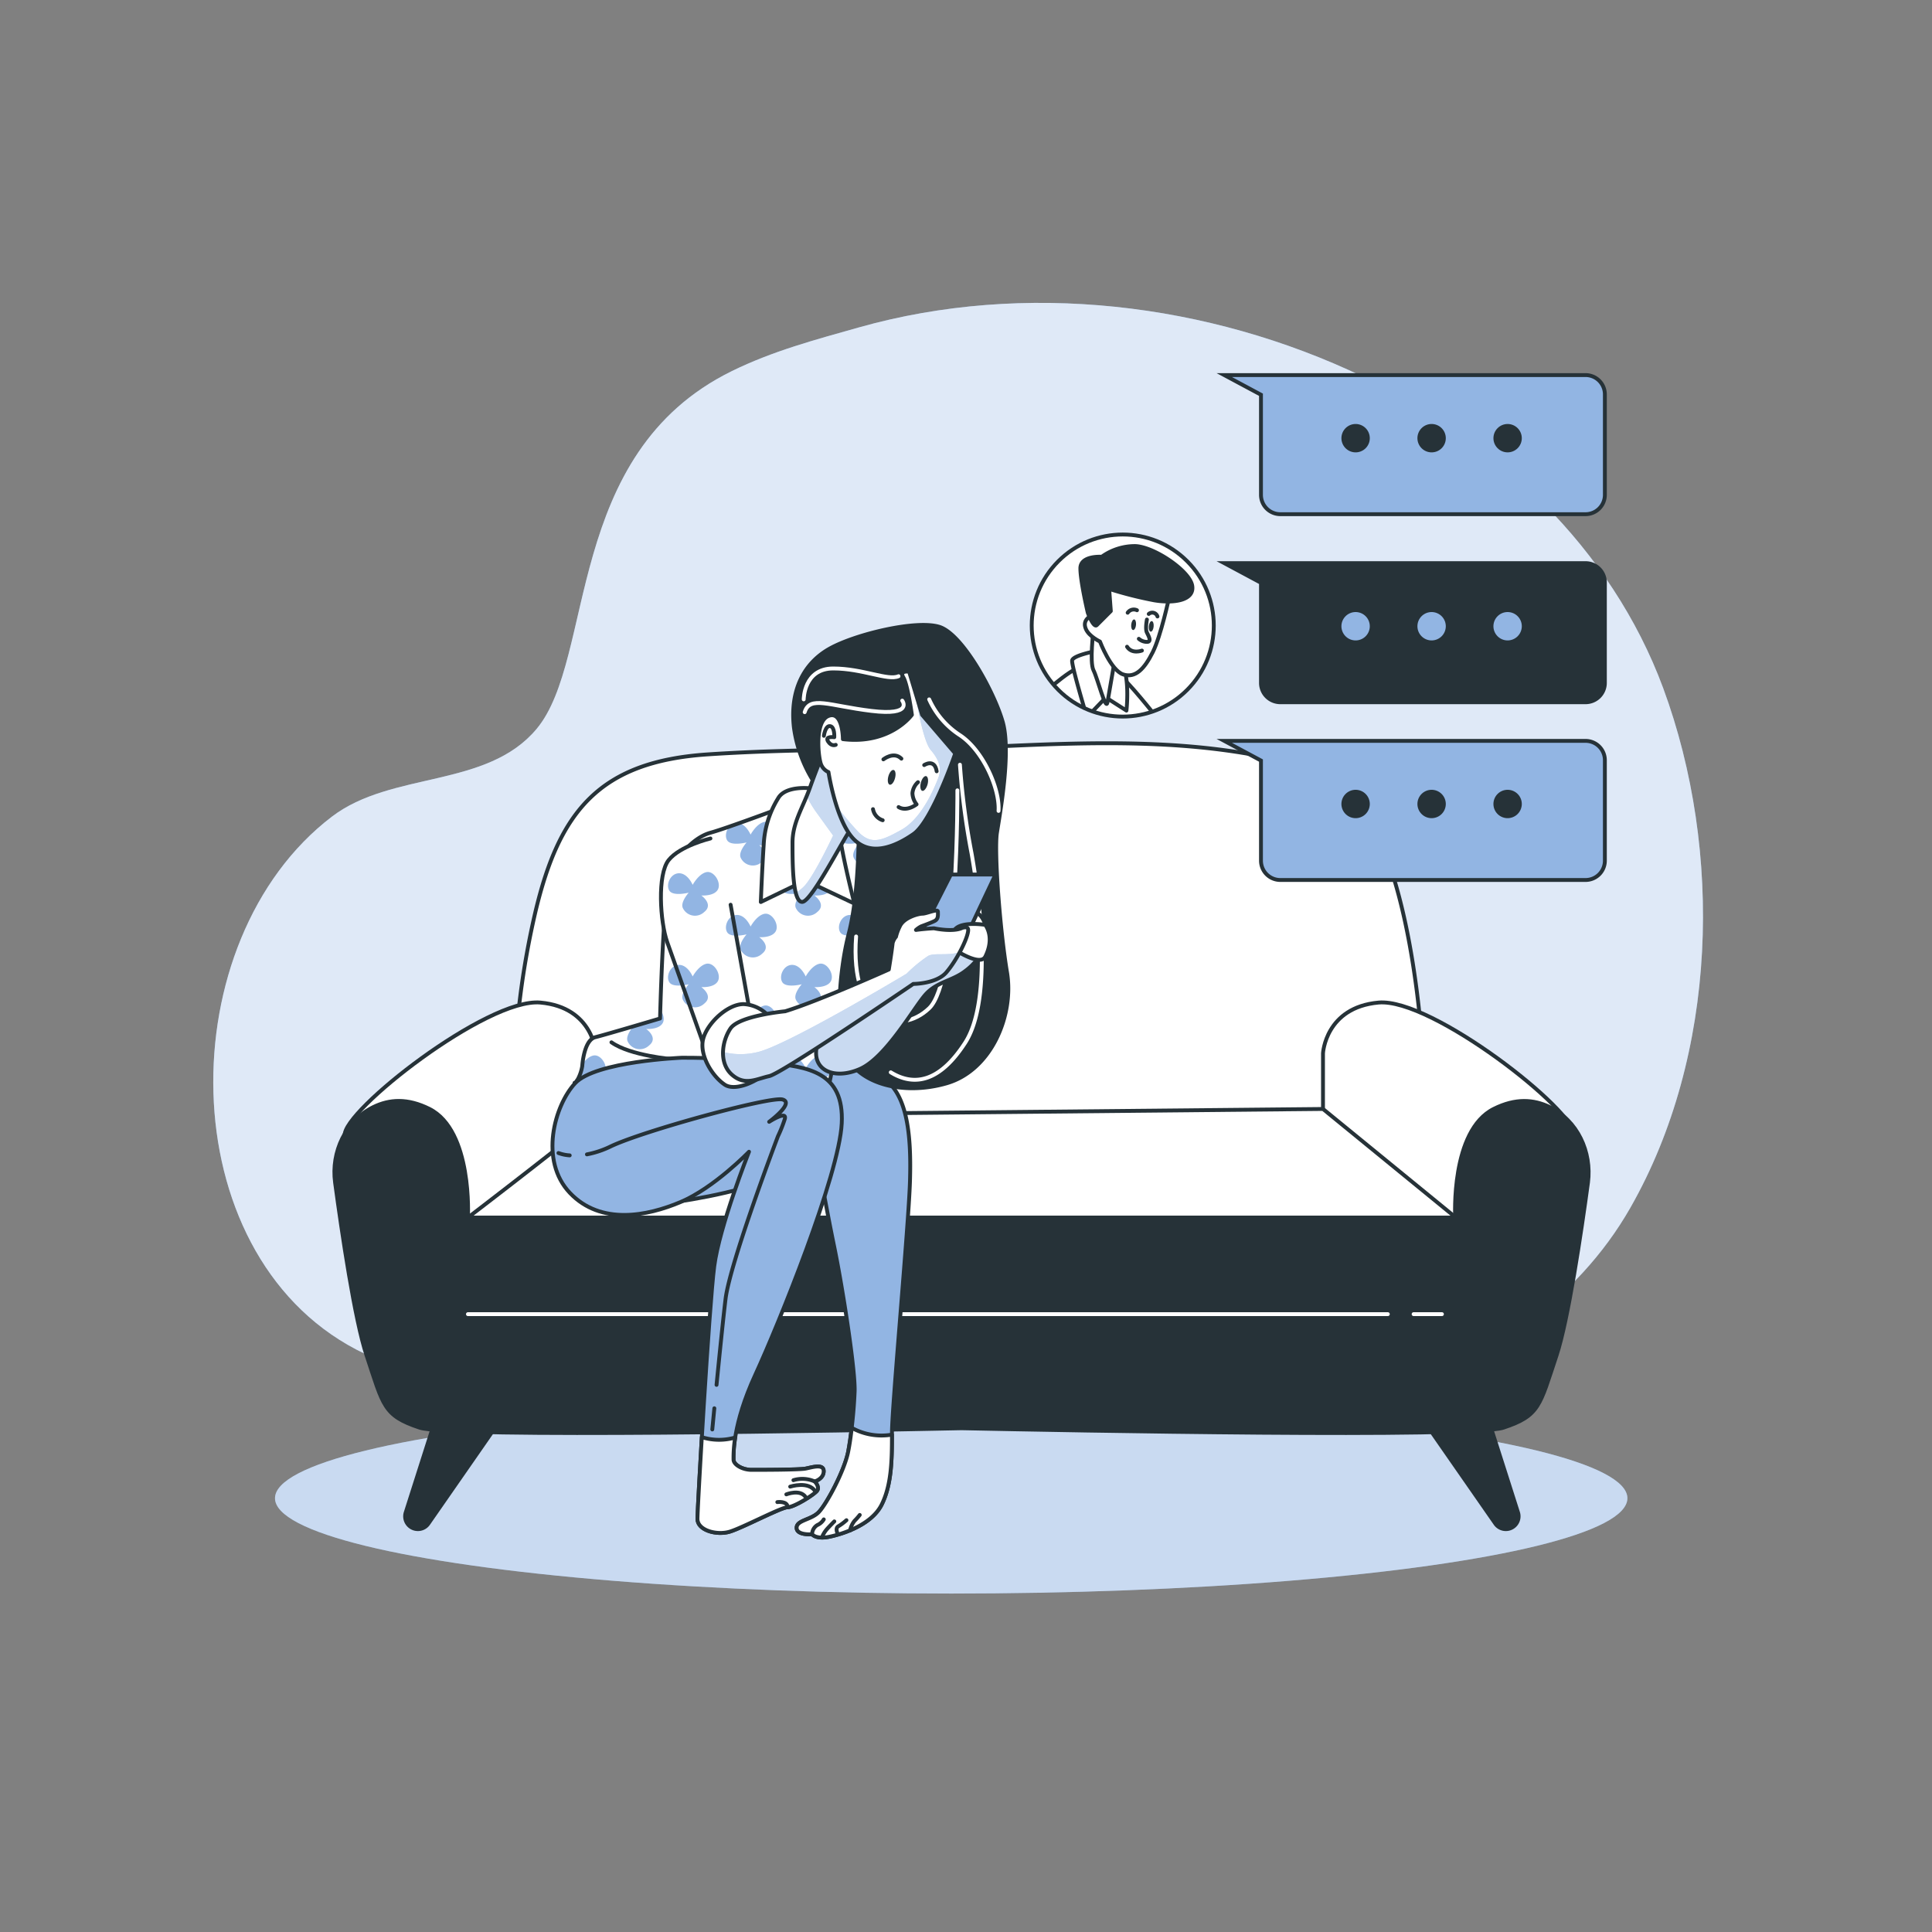 <svg xmlns="http://www.w3.org/2000/svg" xmlns:xlink="http://www.w3.org/1999/xlink" viewBox="0 0 500 500"><rect x="0" y="0" width="500" height="500" fill="#808080" stroke="none"/><defs><clipPath id="freepik--clip-path--inject-71"><circle cx="290.57" cy="161.89" r="23.56" transform="translate(-29.37 252.88) rotate(-45)" style="fill:#fff;stroke:#263238;stroke-miterlimit:10"></circle></clipPath><clipPath id="freepik--clip-path-2--inject-71"><path d="M202.86,208.81s-14.9,5.58-19,6.7-9.32,6-10.81,12.67-2.23,35.4-2.23,35.4-13.79,4.1-16.77,4.85-3.36,7.45-3.36,7.45a11,11,0,0,1-1.11,3.35l-.75,1.12s-2.61-1.12,14.91,2.61,45.83,1.49,45.83,1.49,4.1.37,5.22-4.84,2.23-12.67,3.72-14.91,3-4.47,3-11.18,4.1-25.71,3.73-32.42-6.33-11.18-13-12.29S202.86,208.81,202.86,208.81Z" style="fill:#fff;stroke:#263238;stroke-linecap:round;stroke-linejoin:round"></path></clipPath><clipPath id="freepik--clip-path-3--inject-71"><path d="M202.86,208.81s-14.9,5.58-19,6.7-9.32,6-10.81,12.67-2.23,35.4-2.23,35.4-13.79,4.1-16.77,4.85-3.36,7.45-3.36,7.45a11,11,0,0,1-1.11,3.35l-.75,1.12s-2.61-1.12,14.91,2.61,45.83,1.49,45.83,1.49,4.1.37,5.22-4.84,2.23-12.67,3.72-14.91,3-4.47,3-11.18,4.1-25.71,3.73-32.42-6.33-11.18-13-12.29S202.86,208.81,202.86,208.81Z" style="fill:none"></path></clipPath><clipPath id="freepik--clip-path-4--inject-71"><path d="M213.3,194.27s-1.87,4.47-3.73,9.69-4.47,8.94-4.47,14.16,0,15.65,2.61,15.28,11.55-18.26,12.67-19-3.73-9.68-3.73-14.16A6.39,6.39,0,0,0,213.3,194.27Z" style="fill:#fff;stroke:#263238;stroke-linecap:round;stroke-linejoin:round"></path></clipPath><clipPath id="freepik--clip-path-5--inject-71"><path d="M218.14,191.29s0-7.45-3.73-6-2.6,11.18-1.86,12.67a3.66,3.66,0,0,0,1.86,1.86s1.87,12.3,6.34,17.14,10.81,2.24,15.65-1.11S247.21,195,247.21,195L238.64,185l-3.36-11.18s-2.61-.38-1.49,1.49S236,185,236,185,230.44,192.78,218.14,191.29Z" style="fill:#fff;stroke:#263238;stroke-linecap:round;stroke-linejoin:round"></path></clipPath><clipPath id="freepik--clip-path-6--inject-71"><path d="M183.86,217s-7.83,1.87-10.81,5.59-2.23,16-.37,21.24,10.06,28.32,10.06,28.32l11.55-8.94-5.21-29.07" style="fill:#fff;stroke:#263238;stroke-linecap:round;stroke-linejoin:round"></path></clipPath><clipPath id="freepik--clip-path-7--inject-71"><path d="M183.86,217s-7.83,1.87-10.81,5.59-2.23,16-.37,21.24,10.06,28.32,10.06,28.32l11.55-8.94-5.21-29.07" style="fill:none"></path></clipPath><clipPath id="freepik--clip-path-8--inject-71"><path d="M254.29,246.07a15,15,0,0,1-4.48,5.22c-3.35,2.6-7.33,2.76-10.31,6.11s-10.18,16.24-16.89,19.22-12.67.38-11.18-6,20.5-16.39,25.34-19.75,11.93-7.82,14.54-7.45A3.38,3.38,0,0,1,254.29,246.07Z" style="fill:#92B5E3;stroke:#263238;stroke-linecap:round;stroke-linejoin:round"></path></clipPath><clipPath id="freepik--clip-path-9--inject-71"><path d="M249.06,240.12c-2.42,1.2-7.36.12-7.36.12s-2.3.11-4.65.43a6.34,6.34,0,0,1,1.38-.94s2.41-.86,3.44-1.38.86-1.55.86-2.41-2.93.52-4,.52-4.82,1-5.85,3.27a12.39,12.39,0,0,0-1,2.7,4.13,4.13,0,0,0-.86,1.62c-.3,2.67-1,6.86-1,6.86s-18.26,8.2-26.83,10.81c0,0-11.93,1.12-14.16,4.47s-3,8.94.37,11.92,6.33,1.12,9.69.38,37.26-23.85,37.26-23.85,6,0,8.57-3,5.22-8.2,5.59-10.44C250.79,239.85,250,239.88,249.06,240.12Z" style="fill:#fff;stroke:#263238;stroke-linecap:round;stroke-linejoin:round"></path></clipPath></defs><g id="freepik--background-simple--inject-71"><path d="M421.94,312.55c22.55-39.54,24.07-92.21,8.5-134.44C417,141.75,387.22,114,352.77,97.5c-40-19.16-87.6-24.86-130.48-12.77C211,87.92,200,90.83,189.38,96.05c-43.6,21.42-35.19,74.21-50.49,92.57-12.87,15.44-37.48,10.89-53,22.73C44,243.29,43.92,324,92.23,349.27,143.48,376,366.09,410.47,421.94,312.55Z" style="fill:#92B5E3"></path><path d="M421.94,312.55c22.55-39.54,24.07-92.21,8.5-134.44C417,141.75,387.22,114,352.77,97.5c-40-19.16-87.6-24.86-130.48-12.77C211,87.92,200,90.83,189.38,96.05c-43.6,21.42-35.19,74.21-50.49,92.57-12.87,15.44-37.48,10.89-53,22.73C44,243.29,43.92,324,92.23,349.27,143.48,376,366.09,410.47,421.94,312.55Z" style="fill:#fff;opacity:0.7"></path></g><g id="freepik--Floor--inject-71"><ellipse cx="246.17" cy="387.74" rx="175" ry="24.67" style="fill:#92B5E3"></ellipse><ellipse cx="246.17" cy="387.74" rx="175" ry="24.67" style="fill:#fff;opacity:0.5"></ellipse></g><g id="freepik--Couch--inject-71"><path d="M368.64,280.09s-1.87-72.51-27.51-80.64c-26.15-8.29-54.08-7.59-81.16-6.36-25.54,1.16-51.28.45-76.76,2.14-28.05,1.85-38.44,14.73-44.62,40.66a215.69,215.69,0,0,0-5.61,44.2l-6.25,18.76H374.89Z" style="fill:#fff;stroke:#263238;stroke-linecap:round;stroke-linejoin:round"></path><path d="M154.23,288.84V272.59s-.62-11.88-14.38-13.13-51.26,28.13-50.63,34.39,7.5,50.63,11.88,52.5S116.72,357,126.73,352,154.23,288.84,154.23,288.84Z" style="fill:#fff;stroke:#263238;stroke-linecap:round;stroke-linejoin:round"></path><path d="M342.39,288.84V272.59s.62-11.88,14.38-13.13S408,287.59,407.4,293.85s-7.5,50.63-11.88,52.5S379.9,357,369.89,352,342.39,288.84,342.39,288.84Z" style="fill:#fff;stroke:#263238;stroke-linecap:round;stroke-linejoin:round"></path><path d="M154.23,288.84a28.24,28.24,0,0,1-3.29,2.93c-8.41,6.94-29.84,23.33-29.84,23.33H376.77L342.39,287Z" style="fill:#fff;stroke:#263238;stroke-linecap:round;stroke-linejoin:round"></path><polygon points="121.1 315.1 121.1 340.94 376.6 340.94 376.77 315.1 121.1 315.1" style="fill:#263238;stroke:#263238;stroke-linecap:round;stroke-linejoin:round"></polygon><path d="M113,366.36l-8,25.07a3.31,3.31,0,0,0,3.15,4.31h0a3.29,3.29,0,0,0,2.71-1.42l19-27.34Z" style="fill:#263238;stroke:#263238;stroke-linecap:round;stroke-linejoin:round"></path><path d="M384.86,366.36l8,25.07a3.31,3.31,0,0,1-3.15,4.31h0a3.3,3.3,0,0,1-2.71-1.42L368,367Z" style="fill:#263238;stroke:#263238;stroke-linecap:round;stroke-linejoin:round"></path><path d="M401.05,286.5c-4.14-2-8.83-2.34-14.45.47-11.26,5.62-10,28.13-10,28.13v25H121.1v-25s1.25-22.51-10-28.13c-5.63-2.81-10.32-2.5-14.46-.47-7.19,3.53-11,11.59-9.92,19.53,1.76,13,5.09,35.61,8.13,44.7,4.37,13.13,4.37,15.63,13.75,18.75,8.13,2.71,112.67.72,140.25.15,27.58.57,132.11,2.56,140.25-.15,9.37-3.12,9.37-5.62,13.75-18.75,3-9.09,6.36-31.67,8.12-44.7C412,298.09,408.24,290,401.05,286.5Z" style="fill:#263238;stroke:#263238;stroke-linecap:round;stroke-linejoin:round"></path><line x1="365.84" y1="340.1" x2="373.17" y2="340.1" style="fill:none;stroke:#fff;stroke-linecap:round;stroke-linejoin:round"></line><line x1="121.1" y1="340.1" x2="359.17" y2="340.1" style="fill:none;stroke:#fff;stroke-linecap:round;stroke-linejoin:round"></line></g><g id="freepik--Chat--inject-71"><circle cx="290.57" cy="161.89" r="23.56" transform="translate(-29.37 252.88) rotate(-45)" style="fill:#fff"></circle><g style="clip-path:url(#freepik--clip-path--inject-71)"><path d="M266.62,182.63s7.66-7.45,11.92-9.58,9.57.21,12.34,2.77,9.79,11.49,9.79,11.49h-36Z" style="fill:#fff;stroke:#263238;stroke-linecap:round;stroke-linejoin:round"></path><path d="M283.22,168.58s-5.53,1.07-5.75,2.34,3.83,14.69,3.83,14.69l4.9-5.11,5.32,3.4s1.06-8.93-1.49-13A5.64,5.64,0,0,0,283.22,168.58Z" style="fill:#fff;stroke:#263238;stroke-linecap:round;stroke-linejoin:round"></path><path d="M283,163.05s-1.07,8.3,0,10.43,3.19,10.64,3.61,8.3,2.13-12.35,2.13-12.35S287.48,162.41,283,163.05Z" style="fill:#fff;stroke:#263238;stroke-linecap:round;stroke-linejoin:round"></path><path d="M302.58,154.54s-2.12,10-4.25,14.25-4.47,6.81-7.66,5.75-6-8.51-6-8.51-2.77-1.28-3.62-3.19.21-3.2,2.56-4.05,0-4.68,1.06-7.66,8.3-.64,10.43-.21S302.58,154.54,302.58,154.54Z" style="fill:#fff;stroke:#263238;stroke-linecap:round;stroke-linejoin:round"></path><path d="M294,161.74c-.07.76-.41,1.34-.76,1.31s-.56-.68-.48-1.43.42-1.34.76-1.31S294.07,161,294,161.74Z" style="fill:#263238"></path><path d="M298.56,162.17c-.07.75-.41,1.34-.76,1.3s-.56-.67-.48-1.43.42-1.34.76-1.3S298.64,161.41,298.56,162.17Z" style="fill:#263238"></path><path d="M296.82,160.34s-.48,2.41,0,3.37,1.28,2.41,0,2.41a3.15,3.15,0,0,1-2.09-.8" style="fill:none;stroke:#263238;stroke-linecap:round;stroke-linejoin:round"></path><path d="M295.53,168.37s-2.57,1-3.85-1" style="fill:none;stroke:#263238;stroke-linecap:round;stroke-linejoin:round"></path><path d="M291.84,158.57a1.92,1.92,0,0,1,2.41-.64" style="fill:none;stroke:#263238;stroke-linecap:round;stroke-linejoin:round"></path><path d="M297.3,158.89a1.4,1.4,0,0,1,2.25.65" style="fill:none;stroke:#263238;stroke-linecap:round;stroke-linejoin:round"></path><path d="M287.05,152.41l.43,5.74-3.62,3.62c-.85.85-2.34-3.19-2.34-3.19s-1.92-8.09-1.92-11.49,5.53-3,5.53-3a14.71,14.71,0,0,1,8.73-2.77c4.89.22,14,6.39,14.68,10.22s-4.68,4.68-9.79,3.83A100.34,100.34,0,0,1,287.05,152.41Z" style="fill:#263238;stroke:#263238;stroke-linecap:round;stroke-linejoin:round"></path></g><circle cx="290.57" cy="161.89" r="23.56" transform="translate(-29.37 252.88) rotate(-45)" style="fill:none;stroke:#263238;stroke-miterlimit:10"></circle><path d="M326.34,97.07h-9.5l9.5,5.09v25.91a5,5,0,0,0,5,5h79a5,5,0,0,0,5-5v-26a5,5,0,0,0-5-5Z" style="fill:#92B5E3;stroke:#263238;stroke-miterlimit:10"></path><path d="M354.5,113.4a3.67,3.67,0,1,0-3.66,3.67A3.66,3.66,0,0,0,354.5,113.4Z" style="fill:#263238"></path><path d="M374.17,113.4a3.67,3.67,0,1,0-3.67,3.67A3.66,3.66,0,0,0,374.17,113.4Z" style="fill:#263238"></path><circle cx="390.17" cy="113.4" r="3.67" style="fill:#263238"></circle><path d="M326.34,191.74h-9.5l9.5,5.09v25.91a5,5,0,0,0,5,5h79a5,5,0,0,0,5-5v-26a5,5,0,0,0-5-5Z" style="fill:#92B5E3;stroke:#263238;stroke-miterlimit:10"></path><path d="M354.5,208.07a3.67,3.67,0,1,0-3.66,3.67A3.67,3.67,0,0,0,354.5,208.07Z" style="fill:#263238"></path><path d="M374.17,208.07a3.67,3.67,0,1,0-3.67,3.67A3.67,3.67,0,0,0,374.17,208.07Z" style="fill:#263238"></path><path d="M393.84,208.07a3.67,3.67,0,1,0-3.67,3.67A3.68,3.68,0,0,0,393.84,208.07Z" style="fill:#263238"></path><path d="M326.34,145.74h-9.5l9.5,5.09v25.91a5,5,0,0,0,5,5h79a5,5,0,0,0,5-5v-26a5,5,0,0,0-5-5Z" style="fill:#263238;stroke:#263238;stroke-miterlimit:10"></path><path d="M354.5,162.07a3.67,3.67,0,1,0-3.66,3.67A3.67,3.67,0,0,0,354.5,162.07Z" style="fill:#92B5E3"></path><path d="M374.17,162.07a3.67,3.67,0,1,0-3.67,3.67A3.67,3.67,0,0,0,374.17,162.07Z" style="fill:#92B5E3"></path><path d="M393.84,162.07a3.67,3.67,0,1,0-3.67,3.67A3.68,3.68,0,0,0,393.84,162.07Z" style="fill:#92B5E3"></path></g><g id="freepik--Character--inject-71"><path d="M204.84,276.74s13-1.67,21.66,1.33,9.34,16.33,9,27.67-4.66,58.33-4.66,65,0,13.33-2.67,18.66-10.33,7.67-13.67,8.34-4.33-.67-4.33-.67-4,.33-4-1.67,3.67-2,5.67-4,6.66-10.66,7.66-15.66a119.28,119.28,0,0,0,1.67-15.34c.33-5-3-26.66-5.33-38s-2.34-13-4.34-21S204.5,283.07,204.84,276.74Z" style="fill:#92B5E3;stroke:#263238;stroke-linecap:round;stroke-linejoin:round"></path><path d="M230.84,371.28a15.88,15.88,0,0,1-10.41-1.76c-.23,2.1-.52,4.19-.93,6.22-1,5-5.66,13.66-7.66,15.66s-5.67,2-5.67,4,4,1.67,4,1.67,1,1.33,4.33.67,11-3,13.67-8.34C230.76,384.22,230.83,377.76,230.84,371.28Z" style="fill:#fff;stroke:#263238;stroke-linecap:round;stroke-linejoin:round"></path><path d="M210.17,397.07a2.82,2.82,0,0,1,1.34-2.38,3.67,3.67,0,0,0,1.68-1.47" style="fill:none;stroke:#263238;stroke-linecap:round;stroke-linejoin:round"></path><path d="M212.77,397.73a7.56,7.56,0,0,1,1.15-1.89c.74-.84,2-2.1,2-2.1" style="fill:none;stroke:#263238;stroke-linecap:round;stroke-linejoin:round"></path><path d="M216.86,397.1s-.84-1.57.1-2.1a13.66,13.66,0,0,0,2.1-1.57" style="fill:none;stroke:#263238;stroke-linecap:round;stroke-linejoin:round"></path><path d="M220,396.07a5.87,5.87,0,0,1,1.17-2.5,15.4,15.4,0,0,0,1.33-1.5" style="fill:none;stroke:#263238;stroke-linecap:round;stroke-linejoin:round"></path><path d="M169.84,311.74s15.66-1.67,27-5.67,17.33-6,19.33-14-2-14.67-14.33-15.33-30,.66-35.34,12.33S162.17,307.74,169.84,311.74Z" style="fill:#92B5E3;stroke:#263238;stroke-linecap:round;stroke-linejoin:round"></path><path d="M202.86,208.81s-14.9,5.58-19,6.7-9.32,6-10.81,12.67-2.23,35.4-2.23,35.4-13.79,4.1-16.77,4.85-3.36,7.45-3.36,7.45a11,11,0,0,1-1.11,3.35l-.75,1.12s-2.61-1.12,14.91,2.61,45.83,1.49,45.83,1.49,4.1.37,5.22-4.84,2.23-12.67,3.72-14.91,3-4.47,3-11.18,4.1-25.71,3.73-32.42-6.33-11.18-13-12.29S202.86,208.81,202.86,208.81Z" style="fill:#fff"></path><g style="clip-path:url(#freepik--clip-path-2--inject-71)"><g style="clip-path:url(#freepik--clip-path-3--inject-71)"><rect x="216.25" y="200.74" width="29.25" height="23.75" style="fill:none"></rect><rect x="216.25" y="200.74" width="29.25" height="23.75" style="fill:#fff"></rect><path d="M223.5,216s-1.25-3-3.51-3-3.52,3-2.52,4.52,5,.5,5,.5-2.26,2.52-1.51,4a3.46,3.46,0,0,0,5.53,1c2.51-2-.76-4.27-.76-4.27s3.27.25,4.27-1.51-1-5-3-4.52S223.5,216,223.5,216Z" style="fill:#92B5E3"></path><path d="M237.76,205.21s-1.25-3-3.51-3-3.52,3-2.51,4.52,5,.5,5,.5-2.26,2.51-1.51,4a3.47,3.47,0,0,0,5.53,1c2.51-2-.76-4.27-.76-4.27s3.27.25,4.27-1.51-1-5-3-4.52S237.76,205.21,237.76,205.21Z" style="fill:#92B5E3"></path><rect x="216.25" y="224.49" width="29.25" height="23.75" style="fill:none"></rect><rect x="216.25" y="224.49" width="29.25" height="23.75" style="fill:#fff"></rect><path d="M223.5,239.79s-1.25-3-3.51-3-3.52,3-2.52,4.52,5,.5,5,.5-2.26,2.52-1.51,4a3.46,3.46,0,0,0,5.53,1c2.51-2-.76-4.27-.76-4.27S229,242.8,230,241s-1-5-3-4.52S223.5,239.79,223.5,239.79Z" style="fill:#92B5E3"></path><path d="M237.76,229s-1.25-3-3.51-3-3.52,3-2.51,4.52,5,.5,5,.5-2.26,2.51-1.51,4a3.47,3.47,0,0,0,5.53,1c2.51-2-.76-4.27-.76-4.27s3.27.25,4.27-1.51-1-5-3-4.52S237.76,229,237.76,229Z" style="fill:#92B5E3"></path><rect x="216.25" y="248.24" width="29.25" height="23.75" style="fill:none"></rect><rect x="216.25" y="248.24" width="29.25" height="23.75" style="fill:#fff"></rect><path d="M223.5,263.54s-1.25-3-3.51-3-3.52,3-2.52,4.52,5,.5,5,.5-2.26,2.52-1.51,4a3.46,3.46,0,0,0,5.53,1c2.51-2-.76-4.27-.76-4.27s3.27.25,4.27-1.51-1-5-3-4.52S223.5,263.54,223.5,263.54Z" style="fill:#92B5E3"></path><path d="M237.76,252.71s-1.25-3-3.51-3-3.52,3-2.51,4.52,5,.5,5,.5-2.26,2.51-1.51,4a3.47,3.47,0,0,0,5.53,1c2.51-2-.76-4.27-.76-4.27s3.27.25,4.27-1.51-1-5-3-4.52S237.76,252.71,237.76,252.71Z" style="fill:#92B5E3"></path><rect x="216.25" y="271.99" width="29.25" height="23.75" style="fill:none"></rect><rect x="216.25" y="271.99" width="29.25" height="23.75" style="fill:#fff"></rect><path d="M223.5,287.29s-1.25-3-3.51-3-3.52,3-2.52,4.52,5,.5,5,.5-2.26,2.52-1.51,4a3.46,3.46,0,0,0,5.53,1c2.51-2-.76-4.27-.76-4.27s3.27.25,4.27-1.51-1-5-3-4.52S223.5,287.29,223.5,287.29Z" style="fill:#92B5E3"></path><path d="M237.76,276.46s-1.25-3-3.51-3-3.52,3-2.51,4.52,5,.5,5,.5-2.26,2.51-1.51,4a3.47,3.47,0,0,0,5.53,1c2.51-2-.76-4.27-.76-4.27s3.27.25,4.27-1.51-1-5-3-4.52S237.76,276.46,237.76,276.46Z" style="fill:#92B5E3"></path><rect x="187" y="200.74" width="29.25" height="23.75" style="fill:none"></rect><rect x="187" y="200.74" width="29.25" height="23.75" style="fill:#fff"></rect><path d="M194.25,216s-1.25-3-3.51-3-3.52,3-2.52,4.52,5,.5,5,.5-2.26,2.52-1.51,4a3.46,3.46,0,0,0,5.53,1c2.51-2-.76-4.27-.76-4.27s3.27.25,4.27-1.51-1-5-3-4.52S194.25,216,194.25,216Z" style="fill:#92B5E3"></path><path d="M208.51,205.21s-1.25-3-3.51-3-3.52,3-2.51,4.52,5,.5,5,.5-2.26,2.51-1.51,4a3.47,3.47,0,0,0,5.53,1c2.51-2-.76-4.27-.76-4.27s3.27.25,4.27-1.51-1-5-3-4.52S208.51,205.21,208.51,205.21Z" style="fill:#92B5E3"></path><rect x="187" y="224.49" width="29.25" height="23.75" style="fill:none"></rect><rect x="187" y="224.49" width="29.25" height="23.75" style="fill:#fff"></rect><path d="M194.25,239.79s-1.25-3-3.51-3-3.52,3-2.52,4.52,5,.5,5,.5-2.26,2.52-1.51,4a3.46,3.46,0,0,0,5.53,1c2.51-2-.76-4.27-.76-4.27s3.27.25,4.27-1.51-1-5-3-4.52S194.25,239.79,194.25,239.79Z" style="fill:#92B5E3"></path><path d="M208.51,229s-1.25-3-3.51-3-3.52,3-2.51,4.52,5,.5,5,.5-2.26,2.51-1.51,4a3.47,3.47,0,0,0,5.53,1c2.51-2-.76-4.27-.76-4.27s3.27.25,4.27-1.51-1-5-3-4.52S208.51,229,208.51,229Z" style="fill:#92B5E3"></path><rect x="187" y="248.24" width="29.25" height="23.75" style="fill:none"></rect><rect x="187" y="248.24" width="29.25" height="23.75" style="fill:#fff"></rect><path d="M194.25,263.54s-1.25-3-3.51-3-3.52,3-2.52,4.52,5,.5,5,.5-2.26,2.52-1.51,4a3.46,3.46,0,0,0,5.53,1c2.51-2-.76-4.27-.76-4.27s3.27.25,4.27-1.51-1-5-3-4.52S194.25,263.54,194.25,263.54Z" style="fill:#92B5E3"></path><path d="M208.51,252.71s-1.25-3-3.51-3-3.52,3-2.51,4.52,5,.5,5,.5-2.26,2.51-1.51,4a3.47,3.47,0,0,0,5.53,1c2.51-2-.76-4.27-.76-4.27s3.27.25,4.27-1.51-1-5-3-4.52S208.51,252.71,208.51,252.71Z" style="fill:#92B5E3"></path><rect x="187" y="271.99" width="29.25" height="23.75" style="fill:none"></rect><rect x="187" y="271.99" width="29.25" height="23.75" style="fill:#fff"></rect><path d="M194.25,287.29s-1.25-3-3.51-3-3.52,3-2.52,4.52,5,.5,5,.5-2.26,2.52-1.51,4a3.46,3.46,0,0,0,5.53,1c2.51-2-.76-4.27-.76-4.27s3.27.25,4.27-1.51-1-5-3-4.52S194.25,287.29,194.25,287.29Z" style="fill:#92B5E3"></path><path d="M208.51,276.46s-1.25-3-3.51-3-3.52,3-2.51,4.52,5,.5,5,.5-2.26,2.51-1.51,4a3.47,3.47,0,0,0,5.53,1c2.51-2-.76-4.27-.76-4.27s3.27.25,4.27-1.51-1-5-3-4.52S208.51,276.46,208.51,276.46Z" style="fill:#92B5E3"></path><rect x="157.75" y="200.74" width="29.25" height="23.75" style="fill:none"></rect><rect x="157.75" y="200.74" width="29.25" height="23.75" style="fill:#fff"></rect><path d="M165,216s-1.25-3-3.51-3-3.52,3-2.52,4.52,5,.5,5,.5-2.26,2.52-1.51,4a3.46,3.46,0,0,0,5.53,1c2.51-2-.76-4.27-.76-4.27s3.27.25,4.27-1.51-1-5-3-4.52S165,216,165,216Z" style="fill:#92B5E3"></path><path d="M179.26,205.21s-1.25-3-3.51-3-3.52,3-2.51,4.52,5,.5,5,.5-2.26,2.51-1.51,4a3.47,3.47,0,0,0,5.53,1c2.51-2-.76-4.27-.76-4.27s3.27.25,4.27-1.51-1-5-3-4.52S179.26,205.21,179.26,205.21Z" style="fill:#92B5E3"></path><rect x="157.75" y="224.49" width="29.25" height="23.75" style="fill:none"></rect><rect x="157.75" y="224.49" width="29.25" height="23.75" style="fill:#fff"></rect><path d="M165,239.79s-1.25-3-3.51-3-3.52,3-2.52,4.52,5,.5,5,.5-2.26,2.52-1.51,4a3.46,3.46,0,0,0,5.53,1c2.51-2-.76-4.27-.76-4.27s3.27.25,4.27-1.51-1-5-3-4.52S165,239.79,165,239.79Z" style="fill:#92B5E3"></path><path d="M179.26,229s-1.25-3-3.51-3-3.52,3-2.51,4.52,5,.5,5,.5-2.26,2.51-1.51,4a3.47,3.47,0,0,0,5.53,1c2.51-2-.76-4.27-.76-4.27s3.27.25,4.27-1.51-1-5-3-4.52S179.26,229,179.26,229Z" style="fill:#92B5E3"></path><rect x="157.75" y="248.24" width="29.25" height="23.75" style="fill:none"></rect><rect x="157.75" y="248.24" width="29.25" height="23.75" style="fill:#fff"></rect><path d="M165,263.54s-1.25-3-3.51-3-3.52,3-2.52,4.52,5,.5,5,.5-2.26,2.52-1.51,4a3.46,3.46,0,0,0,5.53,1c2.51-2-.76-4.27-.76-4.27s3.27.25,4.27-1.51-1-5-3-4.52S165,263.54,165,263.54Z" style="fill:#92B5E3"></path><path d="M179.26,252.71s-1.25-3-3.51-3-3.52,3-2.51,4.52,5,.5,5,.5-2.26,2.51-1.51,4a3.47,3.47,0,0,0,5.53,1c2.51-2-.76-4.27-.76-4.27s3.27.25,4.27-1.51-1-5-3-4.52S179.26,252.71,179.26,252.71Z" style="fill:#92B5E3"></path><rect x="157.75" y="271.99" width="29.25" height="23.75" style="fill:none"></rect><rect x="157.75" y="271.99" width="29.25" height="23.75" style="fill:#fff"></rect><path d="M165,287.29s-1.25-3-3.51-3-3.52,3-2.52,4.52,5,.5,5,.5-2.26,2.52-1.51,4a3.46,3.46,0,0,0,5.53,1c2.51-2-.76-4.27-.76-4.27s3.27.25,4.27-1.51-1-5-3-4.52S165,287.29,165,287.29Z" style="fill:#92B5E3"></path><path d="M179.26,276.46s-1.25-3-3.51-3-3.52,3-2.51,4.52,5,.5,5,.5-2.26,2.51-1.51,4a3.47,3.47,0,0,0,5.53,1c2.51-2-.76-4.27-.76-4.27s3.27.25,4.27-1.51-1-5-3-4.52S179.26,276.46,179.26,276.46Z" style="fill:#92B5E3"></path><rect x="128.5" y="200.74" width="29.25" height="23.75" style="fill:none"></rect><rect x="128.5" y="200.74" width="29.25" height="23.75" style="fill:#fff"></rect><path d="M135.75,216s-1.25-3-3.51-3-3.52,3-2.52,4.52,5,.5,5,.5-2.26,2.52-1.51,4a3.46,3.46,0,0,0,5.53,1c2.51-2-.76-4.27-.76-4.27s3.27.25,4.27-1.51-1-5-3-4.52S135.75,216,135.75,216Z" style="fill:#92B5E3"></path><path d="M150,205.21s-1.25-3-3.51-3-3.52,3-2.51,4.52,5,.5,5,.5-2.26,2.51-1.51,4a3.47,3.47,0,0,0,5.53,1c2.51-2-.76-4.27-.76-4.27s3.27.25,4.27-1.51-1-5-3-4.52S150,205.21,150,205.21Z" style="fill:#92B5E3"></path><rect x="128.5" y="224.49" width="29.25" height="23.75" style="fill:none"></rect><rect x="128.5" y="224.49" width="29.25" height="23.75" style="fill:#fff"></rect><path d="M135.75,239.79s-1.25-3-3.51-3-3.52,3-2.52,4.52,5,.5,5,.5-2.26,2.52-1.51,4a3.46,3.46,0,0,0,5.53,1c2.51-2-.76-4.27-.76-4.27s3.27.25,4.27-1.51-1-5-3-4.52S135.75,239.79,135.75,239.79Z" style="fill:#92B5E3"></path><path d="M150,229s-1.25-3-3.51-3-3.52,3-2.51,4.52,5,.5,5,.5-2.26,2.51-1.51,4a3.47,3.47,0,0,0,5.53,1c2.51-2-.76-4.27-.76-4.27s3.27.25,4.27-1.51-1-5-3-4.52S150,229,150,229Z" style="fill:#92B5E3"></path><rect x="128.5" y="248.24" width="29.25" height="23.75" style="fill:none"></rect><rect x="128.5" y="248.24" width="29.25" height="23.75" style="fill:#fff"></rect><path d="M135.75,263.54s-1.25-3-3.51-3-3.52,3-2.52,4.52,5,.5,5,.5-2.26,2.52-1.51,4a3.46,3.46,0,0,0,5.53,1c2.51-2-.76-4.27-.76-4.27s3.27.25,4.27-1.51-1-5-3-4.52S135.75,263.54,135.75,263.54Z" style="fill:#92B5E3"></path><path d="M150,252.71s-1.25-3-3.51-3-3.52,3-2.51,4.52,5,.5,5,.5-2.26,2.51-1.51,4a3.47,3.47,0,0,0,5.53,1c2.51-2-.76-4.27-.76-4.27s3.27.25,4.27-1.51-1-5-3-4.52S150,252.71,150,252.71Z" style="fill:#92B5E3"></path><rect x="128.5" y="271.99" width="29.25" height="23.75" style="fill:none"></rect><rect x="128.5" y="271.99" width="29.25" height="23.75" style="fill:#fff"></rect><path d="M135.75,287.29s-1.25-3-3.51-3-3.52,3-2.52,4.52,5,.5,5,.5-2.26,2.52-1.51,4a3.46,3.46,0,0,0,5.53,1c2.51-2-.76-4.27-.76-4.27s3.27.25,4.27-1.51-1-5-3-4.52S135.75,287.29,135.75,287.29Z" style="fill:#92B5E3"></path><path d="M150,276.46s-1.25-3-3.51-3-3.52,3-2.51,4.52,5,.5,5,.5-2.26,2.51-1.51,4a3.47,3.47,0,0,0,5.53,1c2.51-2-.76-4.27-.76-4.27s3.27.25,4.27-1.51-1-5-3-4.52S150,276.46,150,276.46Z" style="fill:#92B5E3"></path></g></g><path d="M202.86,208.81s-14.9,5.58-19,6.7-9.32,6-10.81,12.67-2.23,35.4-2.23,35.4-13.79,4.1-16.77,4.85-3.36,7.45-3.36,7.45a11,11,0,0,1-1.11,3.35l-.75,1.12s-2.61-1.12,14.91,2.61,45.83,1.49,45.83,1.49,4.1.37,5.22-4.84,2.23-12.67,3.72-14.91,3-4.47,3-11.18,4.1-25.71,3.73-32.42-6.33-11.18-13-12.29S202.86,208.81,202.86,208.81Z" style="fill:none;stroke:#263238;stroke-linecap:round;stroke-linejoin:round"></path><path d="M174.24,274.13s-11.08-.88-16-4.38" style="fill:none;stroke:#263238;stroke-linecap:round;stroke-linejoin:round"></path><path d="M209.57,204s-6.33-.74-8.2,2.61a25,25,0,0,0-3.72,11.92c-.38,5.59-.75,14.91-.75,14.91l11.55-5.59,12.67,6s-3.35-13-4.1-19.75S213.67,203.22,209.57,204Z" style="fill:#fff;stroke:#263238;stroke-linecap:round;stroke-linejoin:round"></path><path d="M212.55,205.08a35,35,0,0,1-7.08-16.77c-1.12-9.69,2.61-16.77,9.32-20.49s22.36-7.46,28.32-5.59S257.27,179,259.5,186.82s-.74,23.85-1.49,28.69.75,25,2.61,36.15S256.52,277,245,280.35s-23.48,0-26.46-8.2c-2.19-6-1.49-20.49,1.12-30.55s2.61-25.34,2.61-29.81S212.55,205.08,212.55,205.08Z" style="fill:#263238;stroke:#263238;stroke-linecap:round;stroke-linejoin:round"></path><path d="M233.5,181.32s3,4-8,2.66-15.92-4-17.25.33" style="fill:none;stroke:#fff;stroke-linecap:round;stroke-linejoin:round"></path><path d="M208,181s0-8,7.63-8,14.15,3.24,16.92,2" style="fill:none;stroke:#fff;stroke-linecap:round;stroke-linejoin:round"></path><path d="M240.47,181a21.58,21.58,0,0,0,8,9.29c6,4,10.32,13.91,9.95,19.57" style="fill:none;stroke:#fff;stroke-linecap:round;stroke-linejoin:round"></path><path d="M248.43,197.91a191.47,191.47,0,0,0,3,22.89c2.65,14.92,5,38.81-1.66,49.09s-13.27,11.28-19.24,7.63" style="fill:none;stroke:#fff;stroke-linecap:round;stroke-linejoin:round"></path><path d="M247.77,204.54s.33,49.1-7.3,56.39-20.57,3.65-18.91-18.57" style="fill:none;stroke:#fff;stroke-linecap:round;stroke-linejoin:round"></path><path d="M213.3,194.27s-1.87,4.47-3.73,9.69-4.47,8.94-4.47,14.16,0,15.65,2.61,15.28,11.55-18.26,12.67-19-3.73-9.68-3.73-14.16A6.39,6.39,0,0,0,213.3,194.27Z" style="fill:#fff"></path><g style="clip-path:url(#freepik--clip-path-4--inject-71)"><path d="M216.65,200.23a6.39,6.39,0,0,0-3.35-6s-1.87,4.47-3.73,9.69c-.26.72-.53,1.4-.8,2.07a26.67,26.67,0,0,0,2.58,4.34l4.26,5.9s-4.36,9.33-7.1,12.69a9.23,9.23,0,0,1-2.56,2.11c.38,1.5.94,2.45,1.76,2.33,2.61-.37,11.55-18.26,12.67-19S216.65,204.71,216.65,200.23Z" style="fill:#92B5E3"></path><path d="M216.65,200.23a6.39,6.39,0,0,0-3.35-6s-1.87,4.47-3.73,9.69c-.26.72-.53,1.4-.8,2.07a26.67,26.67,0,0,0,2.58,4.34l4.26,5.9s-4.36,9.33-7.1,12.69a9.23,9.23,0,0,1-2.56,2.11c.38,1.5.94,2.45,1.76,2.33,2.61-.37,11.55-18.26,12.67-19S216.65,204.71,216.65,200.23Z" style="fill:#fff;opacity:0.5"></path></g><path d="M213.3,194.27s-1.87,4.47-3.73,9.69-4.47,8.94-4.47,14.16,0,15.65,2.61,15.28,11.55-18.26,12.67-19-3.73-9.68-3.73-14.16A6.39,6.39,0,0,0,213.3,194.27Z" style="fill:none;stroke:#263238;stroke-linecap:round;stroke-linejoin:round"></path><path d="M176.5,273.74s-22.34.89-27.67,6.61-9.33,20-1.33,28.39,20,6,28.67,2.33,17.67-13,17.67-13-7.67,19.33-9,29.67-4.34,62.33-4.34,65.33,5,4.33,8.34,3.33,13.33-6.33,15-6.33,7-3.33,7.66-4.33-.66-2.34-.66-2.34,2.33-.66,2.33-2.66-3-1-4.67-.67-11.66.33-14,.33-4.66-1.33-4.66-2.66-.34-9,5.66-22,21.67-51.67,22.34-65-8.67-14.67-19-15.67S184.84,273.74,176.5,273.74Z" style="fill:#92B5E3;stroke:#263238;stroke-linecap:round;stroke-linejoin:round"></path><path d="M184.87,364.46l-.53,5.48" style="fill:none;stroke:#263238;stroke-linecap:round;stroke-linejoin:round"></path><path d="M151.9,298.75a24.43,24.43,0,0,0,6.19-2.08c8.37-4,41.25-13,44.43-12.12s-3.46,5.77-3.46,5.77,4.9-3.17,4-.58a35.26,35.26,0,0,1-1.73,4.33s-12.4,32.6-13.56,42.12c-.62,5.15-1.58,14.61-2.33,22.21" style="fill:none;stroke:#263238;stroke-linecap:round;stroke-linejoin:round"></path><path d="M144.53,298.4a10.06,10.06,0,0,0,2.91.61" style="fill:none;stroke:#263238;stroke-linecap:round;stroke-linejoin:round"></path><path d="M211.5,385.74c.67-1-.66-2.34-.66-2.34s2.33-.66,2.33-2.66-3-1-4.67-.67-11.66.33-14,.33-4.66-1.33-4.66-2.66a31.69,31.69,0,0,1,.43-5.72,14.83,14.83,0,0,1-8.64-.09c-.65,11-1.13,19.95-1.13,21.14,0,3,5,4.33,8.34,3.33s13.33-6.33,15-6.33S210.84,386.74,211.5,385.74Z" style="fill:#fff;stroke:#263238;stroke-linecap:round;stroke-linejoin:round"></path><path d="M210.84,383.4a7.93,7.93,0,0,0-5.5-.33" style="fill:none;stroke:#263238;stroke-linecap:round;stroke-linejoin:round"></path><path d="M204.5,384.74s4.82-1.56,6.53,1.28" style="fill:none;stroke:#263238;stroke-linecap:round;stroke-linejoin:round"></path><path d="M203.5,386.74s3.55-1.43,5,.7" style="fill:none;stroke:#263238;stroke-linecap:round;stroke-linejoin:round"></path><path d="M201.17,388.74s2.67-.34,2.67,1.33" style="fill:none;stroke:#263238;stroke-linecap:round;stroke-linejoin:round"></path><path d="M218.14,191.29s0-7.45-3.73-6-2.6,11.18-1.86,12.67a3.66,3.66,0,0,0,1.86,1.86s1.87,12.3,6.34,17.14,10.81,2.24,15.65-1.11S247.21,195,247.21,195L238.64,185l-3.36-11.18s-2.61-.38-1.49,1.49S236,185,236,185,230.44,192.78,218.14,191.29Z" style="fill:#fff"></path><g style="clip-path:url(#freepik--clip-path-5--inject-71)"><path d="M238.64,185l-1.32-4.4-.08,1s1.64,10.16,3.61,12.46,3,4.59,2,7.21-4.26,10.49-9.5,13.44-7.87,3.93-11.15.65a72.07,72.07,0,0,1-5.7-6.79c1,3.18,2.43,6.49,4.29,8.51,4.47,4.85,10.81,2.24,15.65-1.11S247.21,195,247.21,195Z" style="fill:#92B5E3"></path><path d="M238.64,185l-1.32-4.4-.08,1s1.64,10.16,3.61,12.46,3,4.59,2,7.21-4.26,10.49-9.5,13.44-7.87,3.93-11.15.65a72.07,72.07,0,0,1-5.7-6.79c1,3.18,2.43,6.49,4.29,8.51,4.47,4.85,10.81,2.24,15.65-1.11S247.21,195,247.21,195Z" style="fill:#fff;opacity:0.5"></path></g><path d="M218.14,191.29s0-7.45-3.73-6-2.6,11.18-1.86,12.67a3.66,3.66,0,0,0,1.86,1.86s1.87,12.3,6.34,17.14,10.81,2.24,15.65-1.11S247.21,195,247.21,195L238.64,185l-3.36-11.18s-2.61-.38-1.49,1.49S236,185,236,185,230.44,192.78,218.14,191.29Z" style="fill:none;stroke:#263238;stroke-linecap:round;stroke-linejoin:round"></path><path d="M231.63,201.4c-.28,1.06-.89,1.8-1.37,1.68s-.64-1.09-.36-2.14.9-1.8,1.38-1.67S231.91,200.35,231.63,201.4Z" style="fill:#263238"></path><path d="M240.05,203c-.28,1-.9,1.8-1.37,1.67s-.64-1.09-.36-2.14.9-1.8,1.37-1.67S240.33,202,240.05,203Z" style="fill:#263238"></path><path d="M228.62,196.52s2.69-2.15,4.66-.18" style="fill:none;stroke:#263238;stroke-linecap:round;stroke-linejoin:round"></path><path d="M239.18,198s2.69-1.79,3.23,1.61" style="fill:none;stroke:#263238;stroke-linecap:round;stroke-linejoin:round"></path><path d="M237.57,202.43a4.36,4.36,0,0,0-1.43,2.86,4.94,4.94,0,0,0,1.07,2.87s-2.5,2-4.65.71" style="fill:none;stroke:#263238;stroke-linecap:round;stroke-linejoin:round"></path><path d="M225.93,209.41a3.69,3.69,0,0,0,2.51,2.87" style="fill:none;stroke:#263238;stroke-linecap:round;stroke-linejoin:round"></path><path d="M213.22,190.43s.36-2.69,1.61-2.51,1.08,2.87,1.08,2.87-2.51-.36-1.62,1.07,2,.9,2,.9" style="fill:none;stroke:#263238;stroke-linecap:round;stroke-linejoin:round"></path><path d="M183.86,217s-7.83,1.87-10.81,5.59-2.23,16-.37,21.24,10.06,28.32,10.06,28.32l11.55-8.94-5.21-29.07" style="fill:#fff"></path><g style="clip-path:url(#freepik--clip-path-6--inject-71)"><g style="clip-path:url(#freepik--clip-path-7--inject-71)"><rect x="187" y="200.74" width="29.25" height="23.75" style="fill:none"></rect><rect x="187" y="200.74" width="29.25" height="23.75" style="fill:#fff"></rect><path d="M194.25,216s-1.25-3-3.51-3-3.52,3-2.52,4.52,5,.5,5,.5-2.26,2.52-1.51,4a3.46,3.46,0,0,0,5.53,1c2.51-2-.76-4.27-.76-4.27s3.27.25,4.27-1.51-1-5-3-4.52S194.25,216,194.25,216Z" style="fill:#92B5E3"></path><path d="M208.51,205.21s-1.25-3-3.51-3-3.52,3-2.51,4.52,5,.5,5,.5-2.26,2.51-1.51,4a3.47,3.47,0,0,0,5.53,1c2.51-2-.76-4.27-.76-4.27s3.27.25,4.27-1.51-1-5-3-4.52S208.51,205.21,208.51,205.21Z" style="fill:#92B5E3"></path><rect x="187" y="224.49" width="29.25" height="23.75" style="fill:none"></rect><rect x="187" y="224.49" width="29.25" height="23.75" style="fill:#fff"></rect><path d="M194.25,239.79s-1.25-3-3.51-3-3.52,3-2.52,4.52,5,.5,5,.5-2.26,2.52-1.51,4a3.46,3.46,0,0,0,5.53,1c2.51-2-.76-4.27-.76-4.27s3.27.25,4.27-1.51-1-5-3-4.52S194.25,239.79,194.25,239.79Z" style="fill:#92B5E3"></path><path d="M208.51,229s-1.25-3-3.51-3-3.52,3-2.51,4.52,5,.5,5,.5-2.26,2.51-1.51,4a3.47,3.47,0,0,0,5.53,1c2.51-2-.76-4.27-.76-4.27s3.27.25,4.27-1.51-1-5-3-4.52S208.51,229,208.51,229Z" style="fill:#92B5E3"></path><rect x="187" y="248.24" width="29.25" height="23.75" style="fill:none"></rect><rect x="187" y="248.24" width="29.25" height="23.75" style="fill:#fff"></rect><path d="M194.25,263.54s-1.25-3-3.51-3-3.52,3-2.52,4.52,5,.5,5,.5-2.26,2.52-1.51,4a3.46,3.46,0,0,0,5.53,1c2.51-2-.76-4.27-.76-4.27s3.27.25,4.27-1.51-1-5-3-4.52S194.25,263.54,194.25,263.54Z" style="fill:#92B5E3"></path><path d="M208.51,252.71s-1.25-3-3.51-3-3.52,3-2.51,4.52,5,.5,5,.5-2.26,2.51-1.51,4a3.47,3.47,0,0,0,5.53,1c2.51-2-.76-4.27-.76-4.27s3.27.25,4.27-1.51-1-5-3-4.52S208.51,252.71,208.51,252.71Z" style="fill:#92B5E3"></path><rect x="187" y="271.99" width="29.25" height="23.75" style="fill:none"></rect><rect x="187" y="271.99" width="29.25" height="23.75" style="fill:#fff"></rect><path d="M194.25,287.29s-1.25-3-3.51-3-3.52,3-2.52,4.52,5,.5,5,.5-2.26,2.52-1.51,4a3.46,3.46,0,0,0,5.53,1c2.51-2-.76-4.27-.76-4.27s3.27.25,4.27-1.51-1-5-3-4.52S194.25,287.29,194.25,287.29Z" style="fill:#92B5E3"></path><path d="M208.51,276.46s-1.25-3-3.51-3-3.52,3-2.51,4.52,5,.5,5,.5-2.26,2.51-1.51,4a3.47,3.47,0,0,0,5.53,1c2.51-2-.76-4.27-.76-4.27s3.27.25,4.27-1.51-1-5-3-4.52S208.51,276.46,208.51,276.46Z" style="fill:#92B5E3"></path><rect x="157.75" y="200.74" width="29.25" height="23.75" style="fill:none"></rect><rect x="157.75" y="200.74" width="29.25" height="23.75" style="fill:#fff"></rect><path d="M165,216s-1.25-3-3.51-3-3.52,3-2.52,4.52,5,.5,5,.5-2.26,2.52-1.51,4a3.46,3.46,0,0,0,5.53,1c2.51-2-.76-4.27-.76-4.27s3.27.25,4.27-1.51-1-5-3-4.52S165,216,165,216Z" style="fill:#92B5E3"></path><path d="M179.26,205.21s-1.25-3-3.51-3-3.52,3-2.51,4.52,5,.5,5,.5-2.26,2.51-1.51,4a3.47,3.47,0,0,0,5.53,1c2.51-2-.76-4.27-.76-4.27s3.27.25,4.27-1.51-1-5-3-4.52S179.26,205.21,179.26,205.21Z" style="fill:#92B5E3"></path><rect x="157.75" y="224.49" width="29.25" height="23.75" style="fill:none"></rect><rect x="157.75" y="224.49" width="29.25" height="23.75" style="fill:#fff"></rect><path d="M165,239.79s-1.25-3-3.51-3-3.52,3-2.52,4.52,5,.5,5,.5-2.26,2.52-1.51,4a3.46,3.46,0,0,0,5.53,1c2.51-2-.76-4.27-.76-4.27s3.27.25,4.27-1.51-1-5-3-4.52S165,239.79,165,239.79Z" style="fill:#92B5E3"></path><path d="M179.26,229s-1.25-3-3.51-3-3.52,3-2.51,4.52,5,.5,5,.5-2.26,2.51-1.51,4a3.47,3.47,0,0,0,5.53,1c2.51-2-.76-4.27-.76-4.27s3.27.25,4.27-1.51-1-5-3-4.52S179.26,229,179.26,229Z" style="fill:#92B5E3"></path><rect x="157.75" y="248.24" width="29.25" height="23.75" style="fill:none"></rect><rect x="157.75" y="248.24" width="29.25" height="23.75" style="fill:#fff"></rect><path d="M165,263.54s-1.25-3-3.51-3-3.52,3-2.52,4.52,5,.5,5,.5-2.26,2.52-1.51,4a3.46,3.46,0,0,0,5.53,1c2.51-2-.76-4.27-.76-4.27s3.27.25,4.27-1.51-1-5-3-4.52S165,263.54,165,263.54Z" style="fill:#92B5E3"></path><path d="M179.26,252.71s-1.25-3-3.51-3-3.52,3-2.51,4.52,5,.5,5,.5-2.26,2.51-1.51,4a3.47,3.47,0,0,0,5.53,1c2.51-2-.76-4.27-.76-4.27s3.27.25,4.27-1.51-1-5-3-4.52S179.26,252.71,179.26,252.71Z" style="fill:#92B5E3"></path><rect x="157.75" y="271.99" width="29.25" height="23.75" style="fill:none"></rect><rect x="157.75" y="271.99" width="29.25" height="23.75" style="fill:#fff"></rect><path d="M165,287.29s-1.25-3-3.51-3-3.52,3-2.52,4.52,5,.5,5,.5-2.26,2.52-1.51,4a3.46,3.46,0,0,0,5.53,1c2.51-2-.76-4.27-.76-4.27s3.27.25,4.27-1.51-1-5-3-4.52S165,287.29,165,287.29Z" style="fill:#92B5E3"></path><path d="M179.26,276.46s-1.25-3-3.51-3-3.52,3-2.51,4.52,5,.5,5,.5-2.26,2.51-1.51,4a3.47,3.47,0,0,0,5.53,1c2.51-2-.76-4.27-.76-4.27s3.27.25,4.27-1.51-1-5-3-4.52S179.26,276.46,179.26,276.46Z" style="fill:#92B5E3"></path></g></g><path d="M183.86,217s-7.83,1.87-10.81,5.59-2.23,16-.37,21.24,10.06,28.32,10.06,28.32l11.55-8.94-5.21-29.07" style="fill:none;stroke:#263238;stroke-linecap:round;stroke-linejoin:round"></path><path d="M199.14,263.21a9.31,9.31,0,0,0-6.71-3.35c-4.1,0-9.32,4.84-10.43,8.94s2.23,9.69,5.58,11.92,11.93-2.23,13.79-7.08S199.14,263.21,199.14,263.21Z" style="fill:#fff;stroke:#263238;stroke-linecap:round;stroke-linejoin:round"></path><path d="M254.29,246.07a15,15,0,0,1-4.48,5.22c-3.35,2.6-7.33,2.76-10.31,6.11s-10.18,16.24-16.89,19.22-12.67.38-11.18-6,20.5-16.39,25.34-19.75,11.93-7.82,14.54-7.45A3.38,3.38,0,0,1,254.29,246.07Z" style="fill:#92B5E3"></path><g style="clip-path:url(#freepik--clip-path-8--inject-71)"><path d="M254.29,246.07a15,15,0,0,1-4.48,5.22c-3.35,2.6-7.33,2.76-10.31,6.11s-10.18,16.24-16.89,19.22-12.67.38-11.18-6,20.5-16.39,25.34-19.75,11.93-7.82,14.54-7.45A3.38,3.38,0,0,1,254.29,246.07Z" style="fill:#fff;opacity:0.5"></path></g><path d="M254.29,246.07a15,15,0,0,1-4.48,5.22c-3.35,2.6-7.33,2.76-10.31,6.11s-10.18,16.24-16.89,19.22-12.67.38-11.18-6,20.5-16.39,25.34-19.75,11.93-7.82,14.54-7.45A3.38,3.38,0,0,1,254.29,246.07Z" style="fill:none;stroke:#263238;stroke-linecap:round;stroke-linejoin:round"></path><path d="M255,239.36s-.63-2.65-2.73-3.41-4.18.38-3.8,1.71,3.23,1,3.8,2.28a6,6,0,0,1,.57,2.09A1.9,1.9,0,0,0,255,239.36Z" style="fill:#fff;stroke:#263238;stroke-linecap:round;stroke-linejoin:round"></path><polygon points="234.54 249.05 246.09 226.32 257.64 226.32 247.95 246.81 234.54 249.05" style="fill:#92B5E3;stroke:#263238;stroke-linecap:round;stroke-linejoin:round"></polygon><path d="M255,239.36s-6-1-7.82,1.12a11.37,11.37,0,0,0-1.75,4.21s8.08,5.85,9.57,2.87S256.52,241.6,255,239.36Z" style="fill:#fff;stroke:#263238;stroke-linecap:round;stroke-linejoin:round"></path><path d="M249.06,240.12c-2.42,1.2-7.36.12-7.36.12s-2.3.11-4.65.43a6.34,6.34,0,0,1,1.38-.94s2.41-.86,3.44-1.38.86-1.55.86-2.41-2.93.52-4,.52-4.82,1-5.85,3.27a12.39,12.39,0,0,0-1,2.7,4.13,4.13,0,0,0-.86,1.62c-.3,2.67-1,6.86-1,6.86s-18.26,8.2-26.83,10.81c0,0-11.93,1.12-14.16,4.47s-3,8.94.37,11.92,6.33,1.12,9.69.38,37.26-23.85,37.26-23.85,6,0,8.57-3,5.22-8.2,5.59-10.44C250.79,239.85,250,239.88,249.06,240.12Z" style="fill:#fff"></path><g style="clip-path:url(#freepik--clip-path-9--inject-71)"><path d="M240.19,247.4a36.24,36.24,0,0,0-5.57,4.59s-31.14,18.69-38.68,20.32a18.42,18.42,0,0,1-8.77-.05,7.31,7.31,0,0,0,2.28,5.85c3.35,3,6.33,1.12,9.69.38s37.26-23.85,37.26-23.85,6,0,8.57-3a29.29,29.29,0,0,0,3.54-5.32C245.67,247.49,241.81,246.48,240.19,247.4Z" style="fill:#92B5E3"></path><path d="M240.19,247.4a36.24,36.24,0,0,0-5.57,4.59s-31.14,18.69-38.68,20.32a18.42,18.42,0,0,1-8.77-.05,7.31,7.31,0,0,0,2.28,5.85c3.35,3,6.33,1.12,9.69.38s37.26-23.85,37.26-23.85,6,0,8.57-3a29.29,29.29,0,0,0,3.54-5.32C245.67,247.49,241.81,246.48,240.19,247.4Z" style="fill:#fff;opacity:0.5"></path></g><path d="M249.06,240.12c-2.42,1.2-7.36.12-7.36.12s-2.3.11-4.65.43a6.34,6.34,0,0,1,1.38-.94s2.41-.86,3.44-1.38.86-1.55.86-2.41-2.93.52-4,.52-4.82,1-5.85,3.27a12.39,12.39,0,0,0-1,2.7,4.13,4.13,0,0,0-.86,1.62c-.3,2.67-1,6.86-1,6.86s-18.26,8.2-26.83,10.81c0,0-11.93,1.12-14.16,4.47s-3,8.94.37,11.92,6.33,1.12,9.69.38,37.26-23.85,37.26-23.85,6,0,8.57-3,5.22-8.2,5.59-10.44C250.79,239.85,250,239.88,249.06,240.12Z" style="fill:none;stroke:#263238;stroke-linecap:round;stroke-linejoin:round"></path></g></svg>